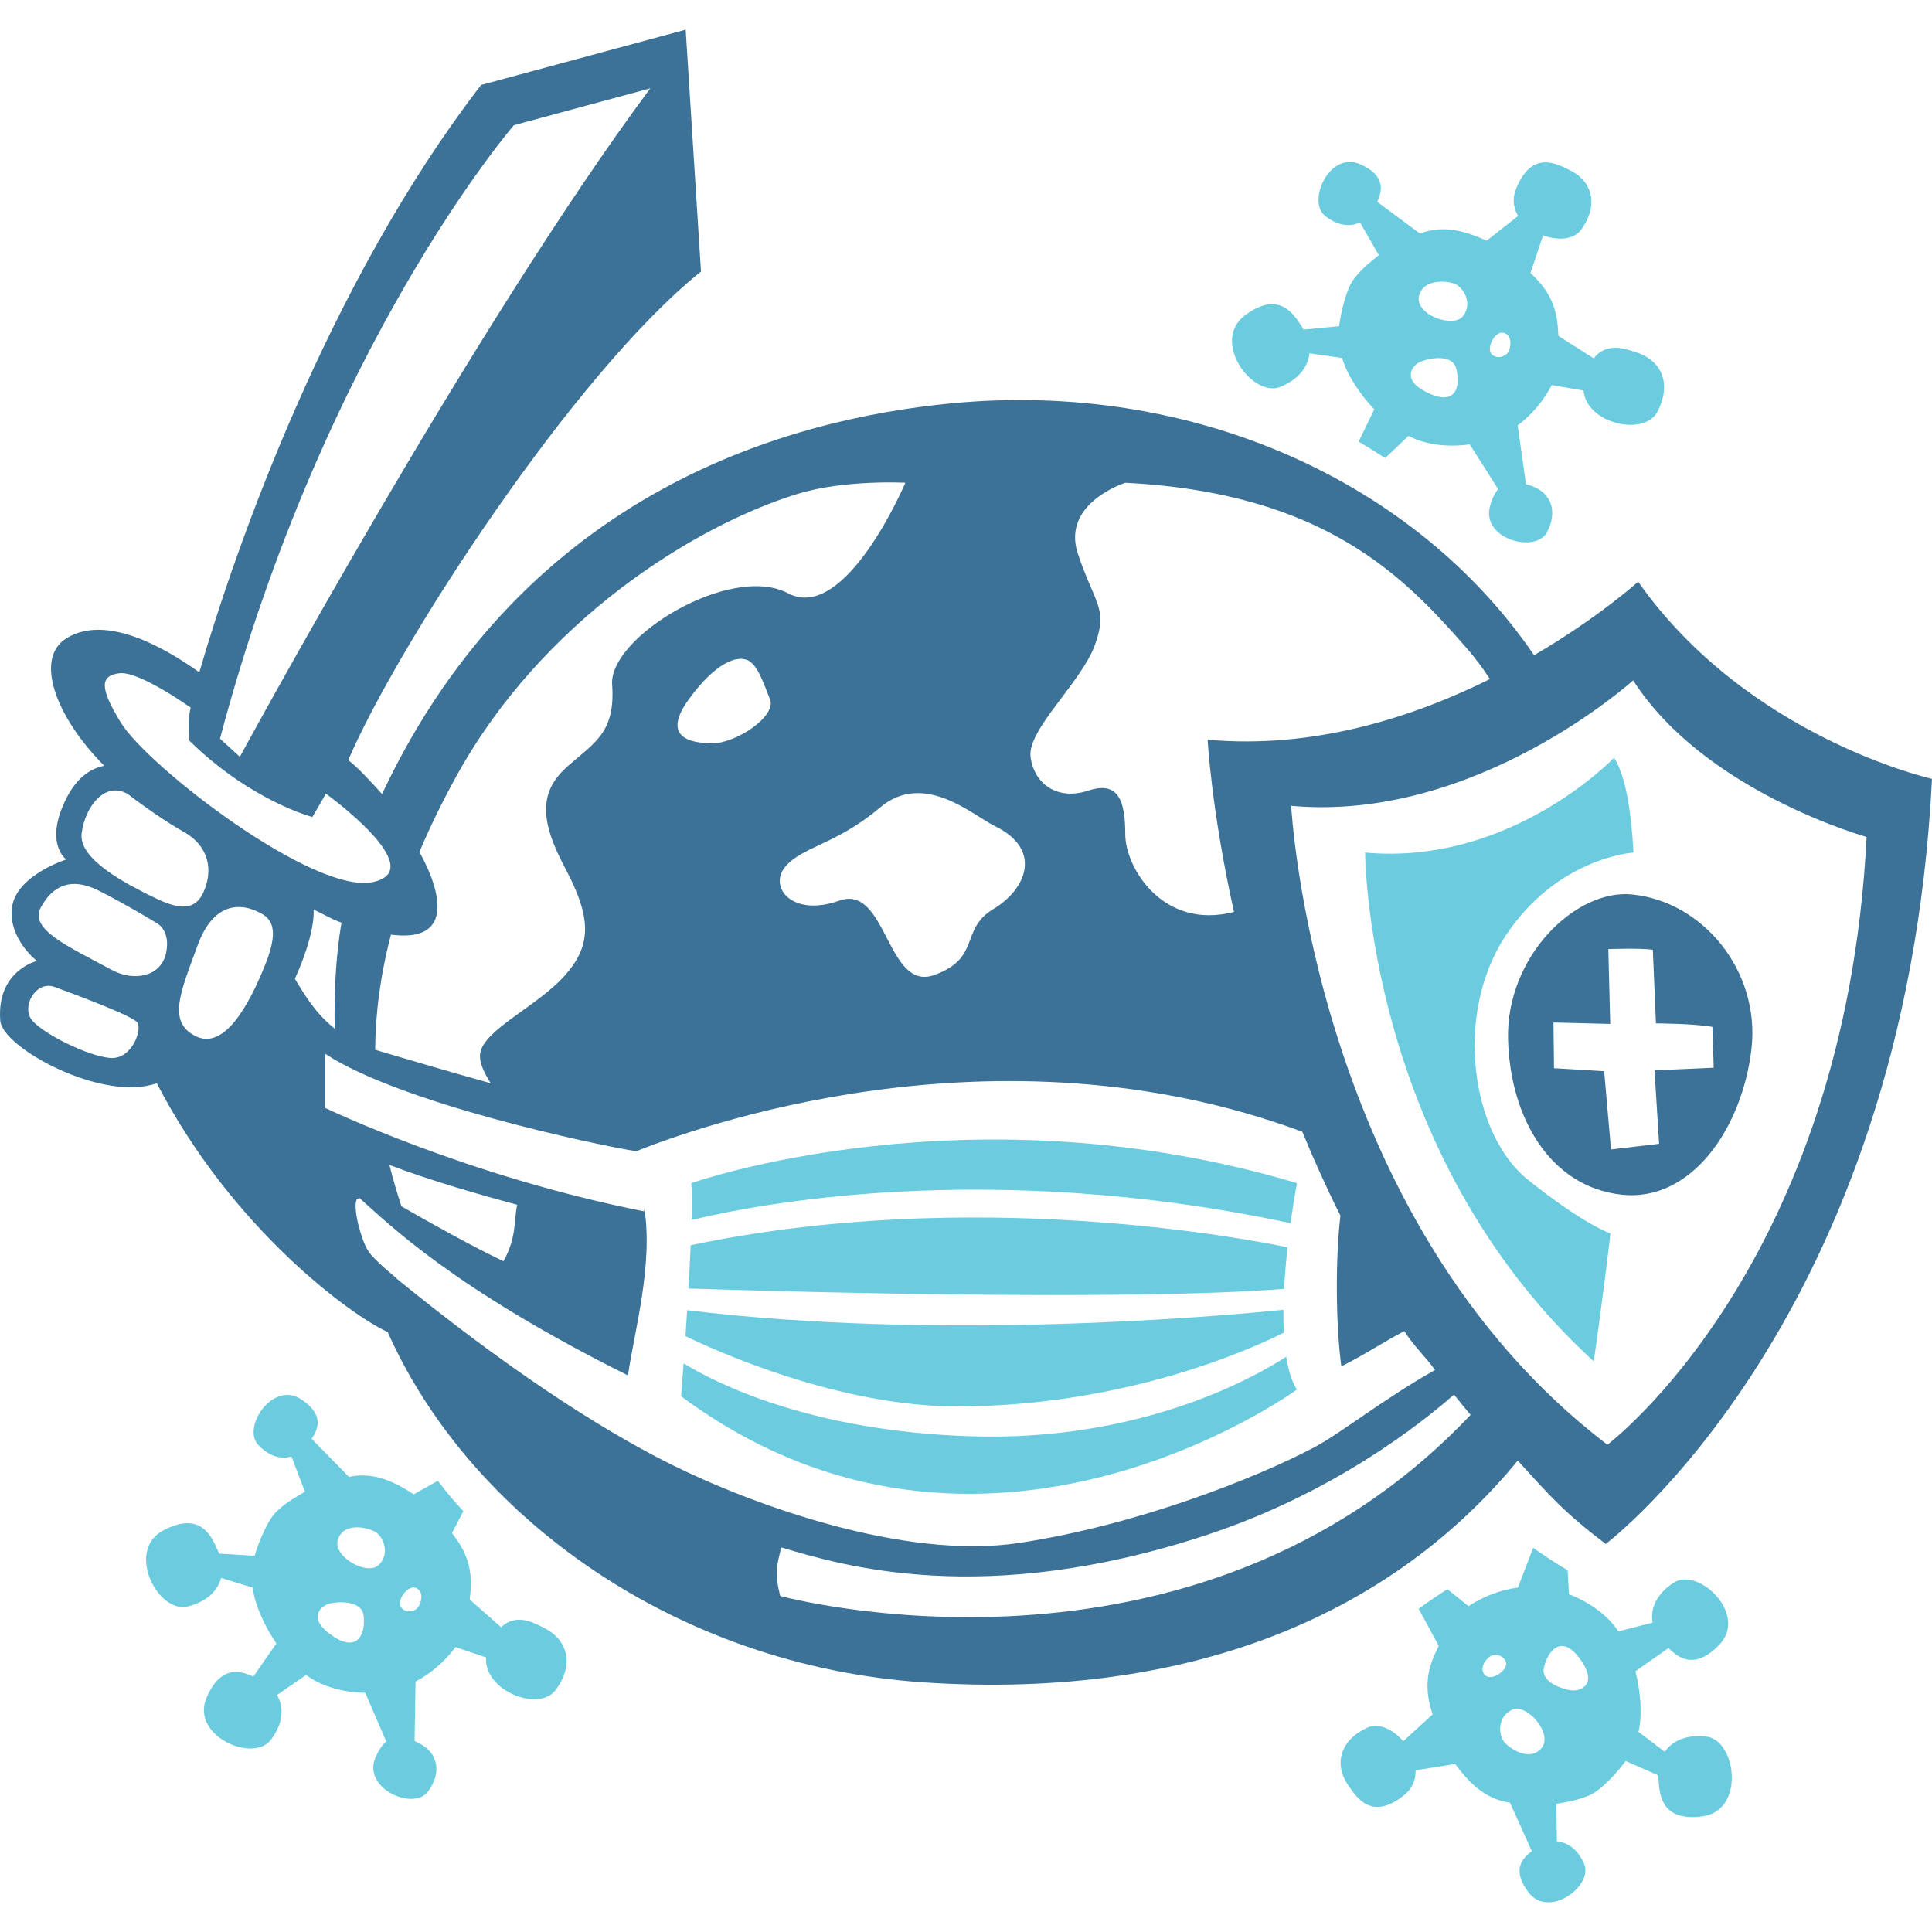 <?xml version="1.0" encoding="utf-8"?>
<!-- Generator: Adobe Illustrator 19.0.0, SVG Export Plug-In . SVG Version: 6.00 Build 0)  -->
<svg version="1.1" id="Layer_1" xmlns="http://www.w3.org/2000/svg" xmlns:xlink="http://www.w3.org/1999/xlink" x="0px" y="0px"
	 width="600px" height="600px" viewBox="0 0 600 600" enable-background="new 0 0 600 600" xml:space="preserve">
<path id="color_x5F_2_4_" fill="#6BCCE0" d="M398.582,406.769c-0.028,2.421,0.005,4.806,0.12,7.103
	c-9.452,4.759-48.439,22.654-100.723,22.916c-37.354,0.186-75.973-17.409-85.101-21.84c0.172-2.564,0.349-5.273,0.522-8.056
	C291.752,416.491,378.539,408.794,398.582,406.769z M214.491,386.715c-0.183,4.291-0.422,8.88-0.685,13.45
	c23.931,0.779,134.723,4.076,184.991,0.099c0.232-4.428,0.623-8.825,1.071-12.897C386.64,384.605,301.772,368.371,214.491,386.715z
	 M301.802,446.062c-50.173-1.525-79.591-16.586-89.509-22.668c-0.441,6.164-0.761,10.241-0.761,10.241
	c93.52,69.351,191.242-2.102,191.242-2.102c-1.617-2.516-2.681-6.044-3.333-10.166C388.971,428.122,354.007,447.648,301.802,446.062
	z M214.767,378.902c18.067-4.44,90.819-19.341,186.031,0.964c1.008-7.364,1.977-12.43,1.977-12.43
	c-101.926-30.473-188.09,0-188.09,0C214.891,369.914,214.894,373.978,214.767,378.902z M474.51,366.386
	c-17.513-14.01-23.117-51.138-7.004-75.656c16.112-24.518,39.793-25.956,39.793-25.956c-0.736-13.488-2.58-24.057-6.033-29.456
	c0,0-31.96,33.559-77.317,29.461c0,0,0.125,93.201,70.999,158c0,0,2.448-16.456,5.198-39.717
	C500.146,383.062,492.023,380.396,474.51,366.386z M172.456,524.96c-5.189,6.749-22.188,0.171-21.519-10.238l-9.487-3.205
	c-3.112,4.232-7.389,8.082-12.397,10.709l-0.307,18.432c0.485,0.233,0.935,0.468,1.338,0.669c6.07,3.051,7.216,9.334,2.716,15.185
	c-4.501,5.852-20.347-1.092-16.181-10.738c1.021-2.363,2.161-3.929,3.347-4.925l-6.538-15.128
	c-5.84-0.036-13.178-1.621-18.367-5.549l-9.042,6.239c2.359,3.964,1.811,9.086-1.944,13.968
	c-5.536,7.196-25.023-1.343-19.899-13.207c4.324-10.011,10.367-8.412,14.491-6.492l7.172-10.307
	c-3.472-4.973-6.688-11.786-7.369-17.327l-9.802-3c-1.089,4.204-4.759,7.502-10.473,8.87c-9.167,2.195-19.326-17.423-7.44-23.657
	c11.884-6.23,15.071,2.274,16.939,6.398c0.126,0.278,0.222,0.554,0.329,0.83l11.056,0.67c0.992-3.484,3.922-11.114,6.962-13.913
	c3.247-2.989,5.659-4.186,8.655-5.969L90.52,452.33c-3.359,1.025-7.14-0.172-10.36-3.642c-5.022-5.409,4.456-19.881,13.275-14.172
	c7.313,4.736,5.416,9.285,3.36,12.331l11.583,11.813c8.207-1.792,15.015,2.103,20.113,5.408l7.498-4.193
	c2.368,3.157,5.032,6.396,7.916,9.417l-3.551,6.823c6.084,7.611,6.368,13.704,5.527,20.638l9.74,8.601
	c4.769-4.51,10.214-1.365,13.366,0.217C176.743,509.464,178.204,517.491,172.456,524.96z M112.884,501.518
	c-0.742-4.859-9.026-4.125-11.161-3.317c-2.387,0.902-6.296,4.723,1.862,10.039C111.745,513.558,113.626,506.377,112.884,501.518z
	 M116.795,475.903c-2.148-1.455-9.765-3.43-11.786,2.003c-2.023,5.434,9.014,11.573,12.6,8.121
	C121.196,482.575,119.143,477.494,116.795,475.903z M129.33,493.21c-2.647-1.31-6.337,3.961-4.776,5.96
	c1.562,1.999,4.244,1.225,5.173,0.119C130.576,498.276,131.977,494.521,129.33,493.21z M514.625,128.039
	c-4.072,7.473-21.888,3.627-22.853-6.76l-9.871-1.687c-2.413,4.666-6.039,9.135-10.575,12.51l2.57,18.255
	c0.516,0.154,0.996,0.315,1.426,0.45c6.471,2.069,8.583,8.096,5.05,14.577c-3.532,6.481-20.267,2.093-17.656-8.085
	c0.64-2.494,1.521-4.217,2.536-5.387l-8.814-13.923c-5.775,0.874-13.273,0.454-19.01-2.617l-7.239,6.888
	c-2.736-1.78-5.516-3.497-8.249-5.121l4.853-10.009c-4.204-4.371-8.443-10.599-9.983-15.966l-10.148-1.435
	c-0.419,4.323-3.529,8.15-8.959,10.393c-8.716,3.598-21.807-14.195-11.04-22.207c10.768-8.007,15.243-0.103,17.73,3.68
	c0.167,0.256,0.305,0.513,0.453,0.769l11.026-1.062c0.436-3.597,2.141-11.59,4.706-14.829c2.742-3.458,4.938-5.017,7.62-7.245
	l-5.83-10.16c-3.157,1.536-7.077,0.942-10.8-1.984c-5.806-4.558,1.302-20.33,10.901-16.066c7.965,3.539,6.797,8.327,5.244,11.656
	l13.28,9.864c7.827-3.052,15.158-0.264,20.711,2.204l9.768-7.681c-1.454-2.431-1.907-5.35-0.6-8.542
	c4.897-11.957,12.519-7.665,16.452-5.781c7.534,3.607,9.092,11.307,3.695,18.606c-2.324,3.143-7.289,3.414-11.801,1.756
	l-3.917,11.693c7.196,6.57,8.426,12.543,8.677,19.524l10.962,6.976c4.007-5.196,9.877-2.94,13.234-1.867
	C516.444,112.061,519.14,119.762,514.625,128.039z M452.128,114.167c-1.492-4.684-9.56-2.668-11.541-1.536
	c-2.216,1.264-5.483,5.646,3.403,9.627C452.88,126.238,453.619,118.852,452.128,114.167z M451.997,88.257
	c-2.348-1.103-10.18-1.867-11.329,3.815c-1.151,5.683,10.708,10.025,13.714,6.058C457.386,94.161,454.565,89.462,451.997,88.257z
	 M467.077,103.397c-2.819-0.88-5.641,4.901-3.789,6.634c1.854,1.729,4.383,0.548,5.131-0.69
	C469.1,108.206,469.897,104.281,467.077,103.397z M528.742,564.079c-13.302,1.759-13.367-7.324-13.701-11.839
	c-0.023-0.305-0.018-0.597-0.023-0.893l-10.15-4.434c-2.131,2.93-7.508,9.085-11.325,10.667c-4.078,1.688-6.755,1.981-10.182,2.624
	l0.151,11.713c3.506,0.194,6.643,2.619,8.473,6.986c2.854,6.807-11.027,17.131-17.341,8.735c-5.237-6.965-1.888-10.581,1.088-12.734
	l-6.806-15.078c-8.323-1.142-13.373-7.142-17.023-12l-12.27,1.96c0.087,2.831-0.938,5.603-3.633,7.755
	c-10.095,8.066-14.666,0.608-17.186-2.949c-4.829-6.817-2.445-14.303,5.821-18.056c3.56-1.615,8.029,0.563,11.165,4.206l9.11-8.311
	c-3.092-9.242-1.262-15.06,1.914-21.279l-6.186-11.428c-1.147,0.494,4.748-3.531,8.851-6.2l6.58,5.291
	c4.379-2.901,9.72-5.043,15.325-5.786l4.756-12.332c3.381,2.395,7.103,4.871,10.693,6.941l0.423,7.486
	c5.472,2.047,11.816,6.06,15.337,11.534l10.637-2.746c-0.852-4.533,1.43-9.154,6.631-12.444c7.676-4.852,23.033,9.873,14.14,19.25
	c-7.507,7.911-12.629,4.329-15.841,1.108l-10.282,7.208c1.548,5.863,2.223,13.366,0.956,18.805l8.17,6.189
	c2.469-3.572,7.049-5.405,12.884-4.723C539.263,540.401,542.046,562.316,528.742,564.079z M467.684,516.224
	c-0.778-2.415-3.564-2.612-4.818-1.894c-1.146,0.658-3.753,3.702-1.719,5.845C463.182,522.316,468.459,518.637,467.684,516.224z
	 M469.677,530.953c-4.555,2.007-4.376,7.484-2.718,9.787c1.515,2.105,7.986,6.582,11.754,2.176
	C482.483,538.51,474.234,528.947,469.677,530.953z M490.492,514.925c-5.831-7.801-10.069-1.707-11.044,3.111
	c-0.977,4.818,7.054,6.981,9.336,6.955C491.335,524.966,496.321,522.725,490.492,514.925z"/>
<path id="color_x5F_1_4_" fill="#3C7297" d="M508.741,180.655c0,0-12.28,11.118-32.316,22.825
	c-36.83-53.947-106.027-85.592-181.499-78.163c-48.207,4.744-131.446,26.009-176.279,121.279c-2.219-2.498-7.888-8.73-10.507-10.509
	c15.326-35.738,70.155-120.228,109.558-151.75l-4.754-75.12l-63.536,17.172C101.938,87.97,73.182,169.925,61.905,208.767
	c-5.206-3.552-27.132-19.411-41.331-10.507c-9.862,6.186-3.511,24.118,11.801,39.57c-3.689,0.683-8.276,3.12-11.801,10.168
	c-7.005,14.01,0,18.914,0,18.914s-15.411,4.903-16.813,14.711c-1.401,9.807,7.706,16.813,7.706,16.813s-12.61,2.976-11.384,18.563
	c0.665,8.45,31.969,25.445,48.594,19.386c23.563,45.533,60.755,72.353,71.72,77.286c25.378,57.091,89.332,103.715,166.649,108.821
	c84.658,5.591,146.034-22.313,184.311-68.892c10.404,11.42,14.338,16.001,27.309,25.887c0,0,92.947-69.87,101.334-237.604
	C600,241.883,542.827,229.09,508.741,180.655z M340.011,200.363c4.203-11.559,0-12.609-5.254-28.371
	c-5.254-15.762,14.711-22.066,14.711-22.066c61.996,3.152,86.742,29.266,106.128,51.488c2.557,2.931,4.929,6.144,7.12,9.473
	c-23.693,11.773-54.532,21.83-87.668,18.835c0,0,1.116,21.691,8.175,53.488c-22.188,5.709-33.755-13.945-33.755-24.004
	c0-10.508-2.102-16.813-11.559-13.66c-9.457,3.152-16.813-2.102-17.863-10.508C318.995,226.631,335.808,211.921,340.011,200.363z
	 M309.013,256.579c14.674,7.126,9.982,19.439-0.525,25.744c-10.508,6.305-3.678,15.236-18.389,20.49
	c-14.711,5.254-14.711-28.371-29.422-23.117c-14.711,5.254-22.066-4.203-16.813-10.508c5.254-6.305,15.762-6.83,29.422-18.389
	C286.946,239.241,302.155,253.249,309.013,256.579z M130.258,264.569c3.186-7.544,6.997-15.39,11.506-23.577
	c26.62-48.336,74.032-77.738,105.778-87.564c14.711-4.553,33.625-3.502,33.625-3.502s-18.564,43.781-36.427,34.324
	c-17.863-9.457-55.691,13.66-54.641,28.371c1.051,14.711-5.254,17.863-13.66,25.219c-8.406,7.355-9.457,15.762-1.051,31.523
	c8.406,15.762,8.406,24.168,0,33.625c-8.406,9.457-25.219,16.813-26.27,24.168c-0.371,2.598,1.097,5.852,3.285,9.252
	c-13.005-3.611-27.985-8.033-35.896-10.388c0.085-11.179,1.574-23.023,4.913-35.76C140.097,292.754,137.897,278.446,130.258,264.569
	z M221.272,230.834c-7.355,0-15.762-2.102-7.355-13.659c8.406-11.559,14.998-13.714,18.389-12.084
	c2.967,1.425,4.729,6.83,6.83,12.084C241.237,222.428,228.628,230.834,221.272,230.834z M159.594,38.878l42.36-11.449
	C146.773,101.675,74.494,235.03,74.494,235.03l-6.176-5.63C100.825,106.806,159.594,38.878,159.594,38.878z M37.095,209.079
	c6.105-0.764,22.135,10.686,22.135,10.686c-1.146,4.197-0.382,10.304-0.382,10.304c19.08,18.698,38.162,23.659,38.162,23.659
	l4.197-7.249c0,0,32.819,23.659,14.501,27.476c-18.317,3.815-69.836-35.873-78.23-49.611
	C30.95,213.663,30.99,209.842,37.095,209.079z M25.35,258.817c1.022-8.168,7.147-16.336,14.295-12.252
	c0,0,9.189,7.147,17.357,11.742c8.168,4.594,9.19,12.252,6.126,18.89c-3.063,6.636-9.189,4.594-16.336,1.02
	C39.645,274.643,24.329,266.985,25.35,258.817z M34.234,328.557c-6.83-0.525-20.49-7.355-24.168-11.559
	c-3.678-4.203,1.051-12.609,6.83-10.508c5.779,2.102,24.168,8.932,25.744,11.033C44.217,319.625,41.064,329.082,34.234,328.557z
	 M51.572,295.983c-1.576,7.355-9.982,8.932-16.813,5.254c-13.754-7.405-25.744-12.609-22.066-19.44
	c3.678-6.83,9.457-9.457,17.863-5.254c8.406,4.203,17.863,9.983,17.863,9.983S53.148,288.627,51.572,295.983z M82.441,299.4
	c-5.112,12.782-12.782,26.843-21.73,22.368c-8.947-4.474-4.474-14.06,0.64-28.12c5.112-14.061,13.783-12.635,17.895-10.865
	C83.131,284.455,87.555,286.618,82.441,299.4z M97.399,282.508c3.692,1.649,5.112,2.783,8.638,4.017
	c-1.79,10.948-2.277,21.189-2.102,32.924c-6.352-5.092-9.666-11.11-12.357-15.475C95.371,295.632,97.647,287.546,97.399,282.508z
	 M123.056,396.984l-0.031-0.126c0,0-6.996-5.648-8.703-8.406c-2.311-3.732-4.592-12.89-3.678-15.631
	c0.17-0.51,0.573-0.691,1.087-0.685c9.088,8.088,29.343,28.148,83.284,55.012c1.941-13.461,7.932-34.564,5.052-52.056l-0.02,1.101
	c-54.99-10.857-99.089-32.137-99.089-32.137v-16.813c23.392,15.39,83.4,28.164,96.601,30.292
	c16.77-6.674,111.024-41.663,206.895-6.056c3.511,8.584,7.439,17.304,11.828,26.044c-1.499,12.513-1.564,33.024,0.276,46.815
	c7.021-3.477,13.523-7.82,19.563-10.939c3.345,5.122,5.826,7.047,9.551,12.058c-15.822,8.893-29.414,19.743-37.359,23.939
	c-18.931,9.997-55.691,24.303-91.805,29.774c-35.877,5.435-83.51-12.128-108.369-24.521
	C185.142,443.185,156.031,423.904,123.056,396.984z M120.938,361.778c12.366,4.789,29.742,9.703,39.673,12.376
	c-1.152,5.672-0.11,9.88-4.246,17.54c-10.272-4.904-23.378-12.267-31.691-17.057C123.284,370.414,122.027,366.135,120.938,361.778z
	 M242.288,495.631c-1.792-7.169-1.051-9.456,0.351-15.062c18.914,5.605,62.83,18.967,132.048-3.852
	c39.002-12.858,66.152-34.19,76.862-43.608c1.683,2.112,3.403,4.209,5.158,6.291C370.45,530.613,242.288,495.631,242.288,495.631z
	 M499.189,448.669c-91.621-69.823-98.197-198.407-98.197-198.407c57.435,5.191,106.202-38.977,106.202-38.977
	c22.16,34.645,72.493,48.637,72.493,48.637C573.026,393.168,499.189,448.669,499.189,448.669z M506.681,277.767
	c-17.332-1.637-39.037,19.234-38.339,45.092c0.655,24.247,13.031,45.658,35.152,48.145c22.118,2.481,37.744-21.272,40.45-45.378
	C546.651,301.522,528.843,279.858,506.681,277.767z M513.824,332.41l1.424,22.808l-14.942,1.754l-2.12-24.302l-15.578-0.935
	l-0.165-14.191l17.627,0.44l-0.593-23.233c0,0,10.39-0.376,13.824,0.225l0.96,22.845c0,0,11.532,0.029,17.543,1.084l0.398,12.686
	L513.824,332.41z"/>
</svg>

